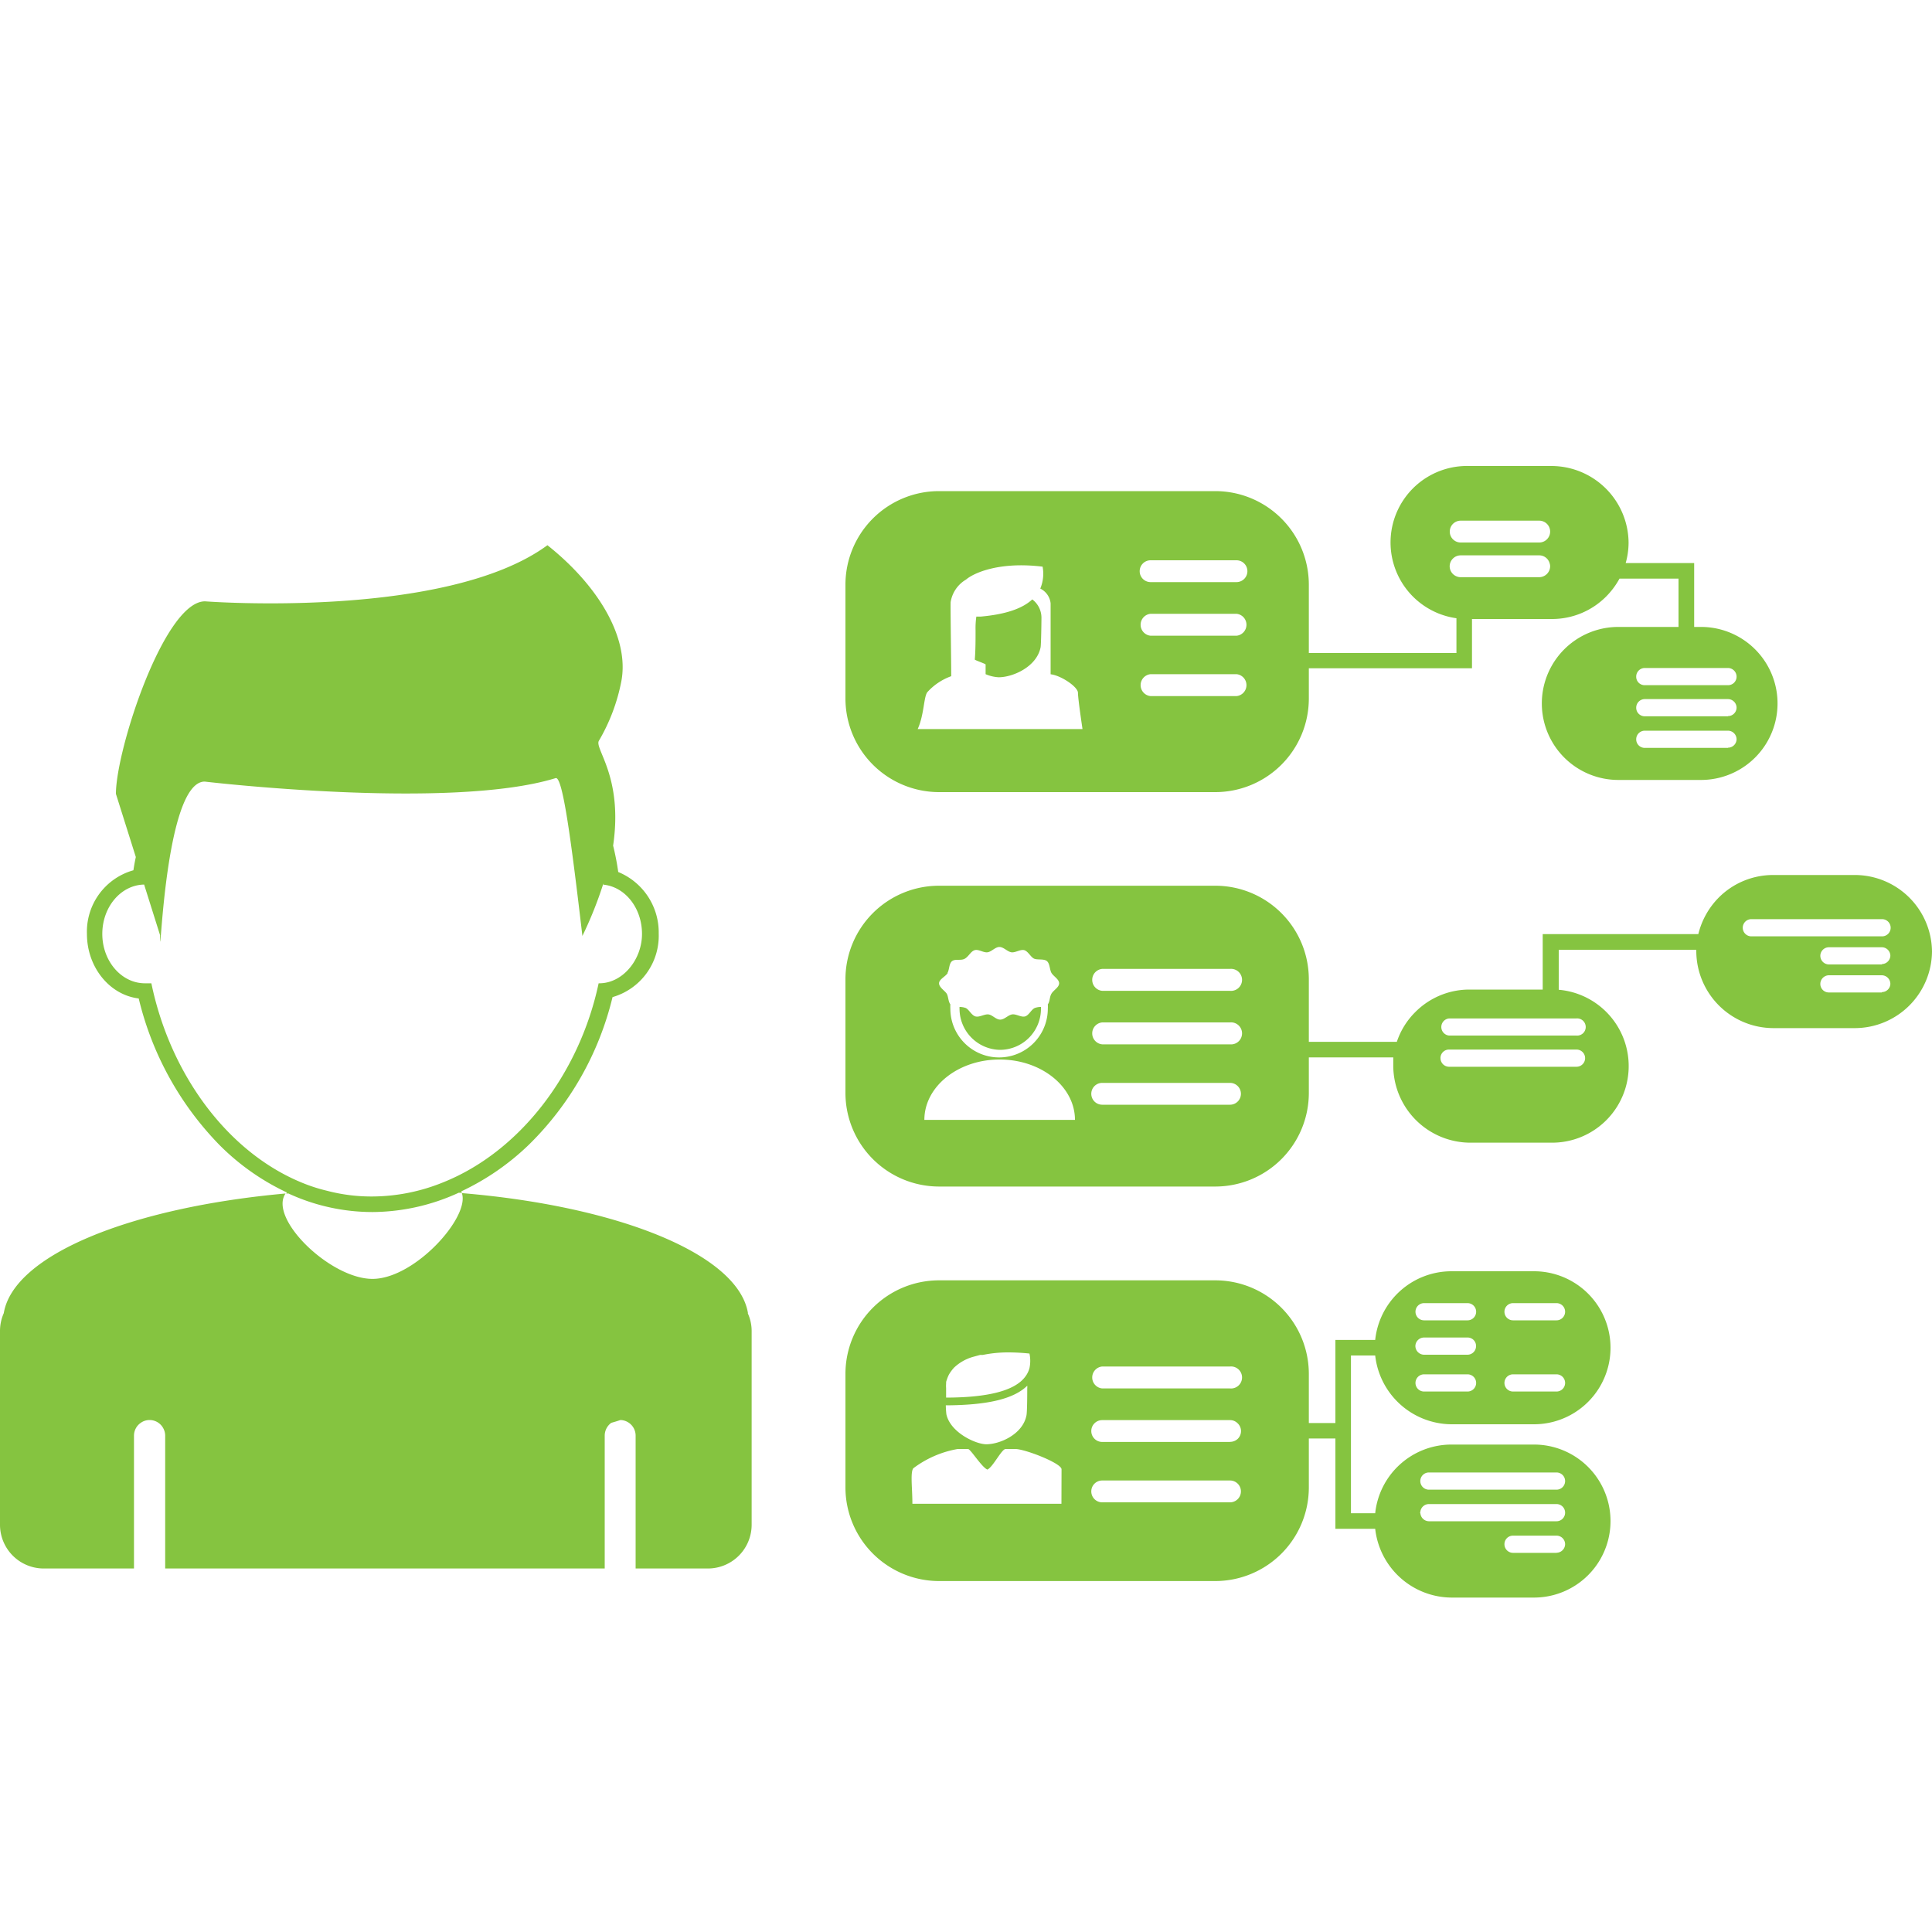 <svg id="Camada_1" data-name="Camada 1" xmlns="http://www.w3.org/2000/svg" viewBox="0 0 200 200"><defs><style>.cls-1{fill:#85c440;}</style></defs><title>ensino_personalizado</title><path class="cls-1" d="M77.43,135.94c-1-6.07-13.32-11.07-29.62-12.43.87,2.47-4.88,8.88-9.25,8.88s-10.79-6.25-9-8.84C13.5,125,1.39,129.92.39,135.94h0A4.56,4.56,0,0,0,0,137.79v20.07a4.53,4.53,0,0,0,4.52,4.51h9.35V148.61a1.61,1.61,0,0,1,.69-1.31,1.56,1.56,0,0,1,.92-.3,1.61,1.61,0,0,1,1.46.93,1.58,1.58,0,0,1,.16.68v13.76H62.6V148.61a1.64,1.64,0,0,1,.68-1.32h0c.32-.09.63-.18.94-.29h0a1.62,1.62,0,0,1,1.58,1.61v13.76h7.49a4.53,4.53,0,0,0,4.52-4.51V137.79a4.41,4.41,0,0,0-.4-1.84Z"/><path class="cls-1" d="M38.58,125.47a21.63,21.63,0,0,0,8.91-2l.32,0a.35.35,0,0,0-.06-.14,25.91,25.91,0,0,0,7-4.83,31.86,31.86,0,0,0,8.66-15.28,6.61,6.61,0,0,0,4.78-6.58A6.76,6.76,0,0,0,64,90.27a26.88,26.88,0,0,0-.53-2.73C64.52,80.4,61.5,77.49,62,76.68a19.45,19.45,0,0,0,2.32-6.15c.85-4.47-2.34-9.87-7.65-14.09-10.51,7.72-35.45,5.81-35.45,5.81C17,62.25,12,77.62,12,82.18l2.06,6.54c-.1.45-.18.91-.25,1.37A6.6,6.6,0,0,0,9,96.68c0,3.45,2.35,6.32,5.36,6.68a32.54,32.54,0,0,0,8.35,15.16,24.53,24.53,0,0,0,7,4.93.58.58,0,0,0-.08.1l.23,0A20.76,20.76,0,0,0,38.58,125.47ZM15.67,101.79H15c-2.43,0-4.41-2.3-4.41-5.11s1.94-5.07,4.33-5.11l1.65,5.24c0,4.55.4-15.9,4.62-15.9,0,0,25.44,3,36.33-.36.72-.22,1.6,6.37,2.77,16.34a40.79,40.79,0,0,0,2.17-5.43.49.49,0,0,1,0,.12c2.26.22,4,2.43,4,5.1s-2,5.11-4.42,5.11h-.07c-2,9.4-8.2,17.46-16.13,20.62a19.65,19.65,0,0,1-7.35,1.45,18.12,18.12,0,0,1-4.67-.6,17,17,0,0,1-2.39-.76C23.63,119.39,17.63,111.27,15.67,101.79Z"/><path class="cls-1" d="M102,69.92c-.08-.08-.07,0,0,0Z"/><path class="cls-1" d="M106.86,62.05c-1.07,1-2.89,1.56-5.34,1.78l-.45,0a8.46,8.46,0,0,0-.08,1.44c0,.89,0,2.07-.08,3,0,.08,1.12.44,1.12.52,0,.32,0,.73,0,1a3.91,3.91,0,0,0,1.35.32c1.46,0,3.93-1.07,4.34-3.09.06-.29.09-2.67.09-3A2.37,2.37,0,0,0,106.86,62.05Z"/><path class="cls-1" d="M97.19,82h28.64a9.69,9.69,0,0,0,9.66-9.67V69.18h16.89v-5.1h8.28a7.9,7.9,0,0,0,5.6-2.32,8.21,8.21,0,0,0,1.39-1.86h6.11v5h-6.23a7.92,7.92,0,1,0,0,15.84h8.56a7.92,7.92,0,1,0,0-15.84h-.71V58.29h-7.09a7.83,7.83,0,0,0,.3-2.13,8,8,0,0,0-7.93-7.92H152.1A7.92,7.92,0,0,0,150.77,64v3.6H135.49V60.5a9.69,9.69,0,0,0-9.66-9.66H97.19a9.69,9.69,0,0,0-9.67,9.66V72.31A9.7,9.7,0,0,0,97.19,82Zm81.69-4.58h-8.62a.88.88,0,0,1-.88-.88.89.89,0,0,1,.88-.9h8.62a.9.9,0,0,1,.89.9A.89.89,0,0,1,178.88,77.4Zm0-3.27h-8.62a.88.88,0,0,1-.88-.88.89.89,0,0,1,.88-.9h8.62a.9.9,0,0,1,.89.9A.89.89,0,0,1,178.88,74.13Zm0-5a.9.9,0,0,1,.89.9.88.88,0,0,1-.89.88h-8.62a.87.87,0,0,1-.88-.88.89.89,0,0,1,.88-.9ZM151.21,53.9h8.13a1.13,1.13,0,1,1,0,2.26h-8.13a1.13,1.13,0,1,1,0-2.26Zm-1.14,4.72a1.14,1.14,0,0,1,1.14-1.13h8.13a1.11,1.11,0,0,1,1.07.8,1,1,0,0,1,.06.33,1.14,1.14,0,0,1-1.13,1.13h-8.13a1.08,1.08,0,0,1-.44-.09A1.13,1.13,0,0,1,150.07,58.62ZM119.14,58H128a1.13,1.13,0,1,1,0,2.26h-8.89a1.13,1.13,0,0,1,0-2.26Zm0,5.54H128a1.14,1.14,0,0,1,0,2.27h-8.89a1.14,1.14,0,0,1,0-2.27Zm0,6.25H128a1.14,1.14,0,0,1,0,2.27h-8.89a1.14,1.14,0,0,1,0-2.27ZM96,71.65A6.1,6.1,0,0,1,98.47,70c0-1.72-.09-7.25-.06-7.67A3.31,3.31,0,0,1,100,60c.79-.68,3.42-1.89,7.93-1.34a4,4,0,0,1-.24,2.27,1.93,1.93,0,0,1,1.07,1.53v7.34c1.07.12,2.83,1.3,2.83,1.92s.47,3.75.47,3.75H95C95.67,74,95.62,72.13,96,71.65Z"/><path class="cls-1" d="M192.08,90.58h-8.56a7.94,7.94,0,0,0-5.59,2.33,8.11,8.11,0,0,0-2.12,3.79H159.7v5.74h-7.6a7.89,7.89,0,0,0-5.59,2.33,7.81,7.81,0,0,0-1.91,3.08h-9.11v-6.5a9.69,9.69,0,0,0-9.66-9.66H97.19a9.69,9.69,0,0,0-9.67,9.66v11.81a9.7,9.7,0,0,0,9.67,9.67h28.64a9.69,9.69,0,0,0,9.66-9.67v-3.7h8.74c0,.3,0,.6,0,.9a8,8,0,0,0,7.92,7.93h8.56a7.93,7.93,0,0,0,.65-15.83V98.32H175.6v.19a8,8,0,0,0,7.92,7.92h8.56A8,8,0,0,0,200,98.51,8,8,0,0,0,192.08,90.58Zm-94,10.14c.21-.34.15-1,.5-1.24s.92,0,1.32-.25.6-.75,1-.87.91.28,1.33.22.8-.55,1.23-.55.83.49,1.24.55.94-.33,1.33-.22.66.7,1,.87,1,0,1.33.25.29.9.49,1.24.79.65.79,1.07-.57.7-.79,1.07-.15.8-.38,1.11h0a3.39,3.39,0,0,1,0,.45,5,5,0,1,1-10.09,0,3.39,3.39,0,0,1,0-.45h0c-.23-.31-.2-.82-.38-1.11s-.79-.65-.79-1.07S97.89,101.09,98.11,100.72Zm-2.39,15.21c0-3.45,3.49-6.25,7.79-6.25s7.8,2.8,7.8,6.25Zm31.61-1.57H114.1a1.13,1.13,0,0,1,0-2.26h13.23a1.13,1.13,0,1,1,0,2.26Zm0-6.25H114.1a1.14,1.14,0,0,1,0-2.27h13.23a1.14,1.14,0,1,1,0,2.27Zm0-5.54H114.1a1.14,1.14,0,0,1,0-2.27h13.23a1.14,1.14,0,1,1,0,2.27Zm35.87,7.86H150a.89.89,0,0,1-.88-.89.22.22,0,0,1,0-.08.88.88,0,0,1,.87-.81H163.2a.89.89,0,1,1,0,1.78Zm0-5a.89.89,0,1,1,0,1.77H150a.89.89,0,0,1,0-1.77H163.2Zm31.63-2.69h-5.47a.88.88,0,0,1-.89-.88.9.9,0,0,1,.89-.9h5.47a.9.9,0,0,1,.89.9A.88.88,0,0,1,194.83,102.7Zm0-2.9h-5.47a.9.9,0,0,1-.89-.9.89.89,0,0,1,.89-.88h5.47a.89.89,0,0,1,.89.88A.9.9,0,0,1,194.83,99.8Zm0-2.91H181.3a.89.89,0,0,1,0-1.78h13.53a.89.89,0,0,1,0,1.78Z"/><path class="cls-1" d="M103.51,108.68a4.25,4.25,0,0,0,4.25-4.25,1.28,1.28,0,0,0,0-.19,1.88,1.88,0,0,0-.65.11c-.36.17-.6.76-1,.87s-.91-.27-1.33-.21-.8.54-1.24.54-.82-.5-1.23-.54-.93.32-1.33.21-.66-.7-1-.87a1.88,1.88,0,0,0-.65-.11,1.28,1.28,0,0,0,0,.19A4.26,4.26,0,0,0,103.51,108.68Z"/><path class="cls-1" d="M139.85,148.11v-7.79h2.51a8,8,0,0,0,7.88,7.12h8.56a7.92,7.92,0,1,0,0-15.84h-8.56a7.94,7.94,0,0,0-7.88,7.11h-4.12v8.6h-2.75V142.2a9.69,9.69,0,0,0-9.66-9.66H97.19a9.69,9.69,0,0,0-9.67,9.66V154a9.7,9.7,0,0,0,9.67,9.67h28.64a9.69,9.69,0,0,0,9.66-9.67v-5.09h2.75v9.35h4.12a8,8,0,0,0,7.88,7.12h8.56a7.92,7.92,0,1,0,0-15.84h-8.56a7.94,7.94,0,0,0-7.88,7.11h-2.51v-8.55Zm12.07-4.06h-4.5a.89.89,0,1,1,0-1.78h4.5a.89.89,0,0,1,0,1.78Zm4.71-9.15h4.5a.89.89,0,0,1,0,1.78h-4.5a.89.89,0,0,1,0-1.78Zm0,7.37h4.5a.89.89,0,0,1,0,1.78h-4.5a.89.89,0,0,1,0-1.78Zm-9.21-7.37h4.5a.89.89,0,0,1,0,1.78h-4.5a.89.89,0,1,1,0-1.78Zm0,3.56h4.5a.87.87,0,0,1,.88.88.89.89,0,0,1-.88.9h-4.5a.91.91,0,0,1-.9-.9.9.9,0,0,1,.9-.88Zm-33.32,3h13.23a1.14,1.14,0,1,1,0,2.27H114.1a1.14,1.14,0,0,1,0-2.27ZM104.41,140a21.28,21.28,0,0,1,2.16.12,3.6,3.6,0,0,1,0,1.51,2.55,2.55,0,0,1-.42.86c-1.1,1.52-4,2.18-8.21,2.19,0-.45,0-.84,0-1a2.88,2.88,0,0,1,0-.42c0-.14,0-.26.06-.38a2.24,2.24,0,0,1,.11-.31,2.3,2.3,0,0,1,.15-.32,4.13,4.13,0,0,1,.5-.67,4.72,4.72,0,0,1,1.94-1.11l.77-.21.28,0A13.1,13.1,0,0,1,104.41,140Zm1.93,3.46a1.1,1.1,0,0,1,0,.26c0,.29,0,2.57-.09,2.84-.4,1.93-2.75,2.95-4.15,2.95-1.07,0-3.71-1.2-4.13-3.1a8.85,8.85,0,0,1-.06-.93C102.24,145.46,104.94,144.82,106.34,143.45Zm3.54,12.21H94.45c0-1.61-.23-3.22.09-3.67a10.69,10.69,0,0,1,4.6-2h1.07c.26,0,1.41,1.88,2,2.13.57-.24,1.48-2.13,1.89-2.13h1c1,0,4.79,1.47,4.79,2.1Zm17.45-.15H114.1a1.13,1.13,0,0,1,0-2.26h13.23a1.13,1.13,0,1,1,0,2.26Zm0-6.25H114.1a1.13,1.13,0,0,1,0-2.26h13.23a1.09,1.09,0,0,1,.77.31,1.11,1.11,0,0,1,.37.82,1.13,1.13,0,0,1-.32.79A1.16,1.16,0,0,1,127.33,149.26Zm33.8,11.48h-4.5a.89.89,0,0,1-.89-.9.88.88,0,0,1,.89-.88h4.5a.89.89,0,0,1,.89.88A.9.9,0,0,1,161.13,160.74Zm-13.21-8.32h13.21a.89.89,0,0,1,0,1.78H147.92a.89.89,0,0,1,0-1.78Zm-.89,4.15a.89.89,0,0,1,.89-.88h13.21a.89.89,0,1,1,0,1.78H147.92a.9.9,0,0,1-.88-.81A.22.22,0,0,1,147,156.57Z"/></svg>